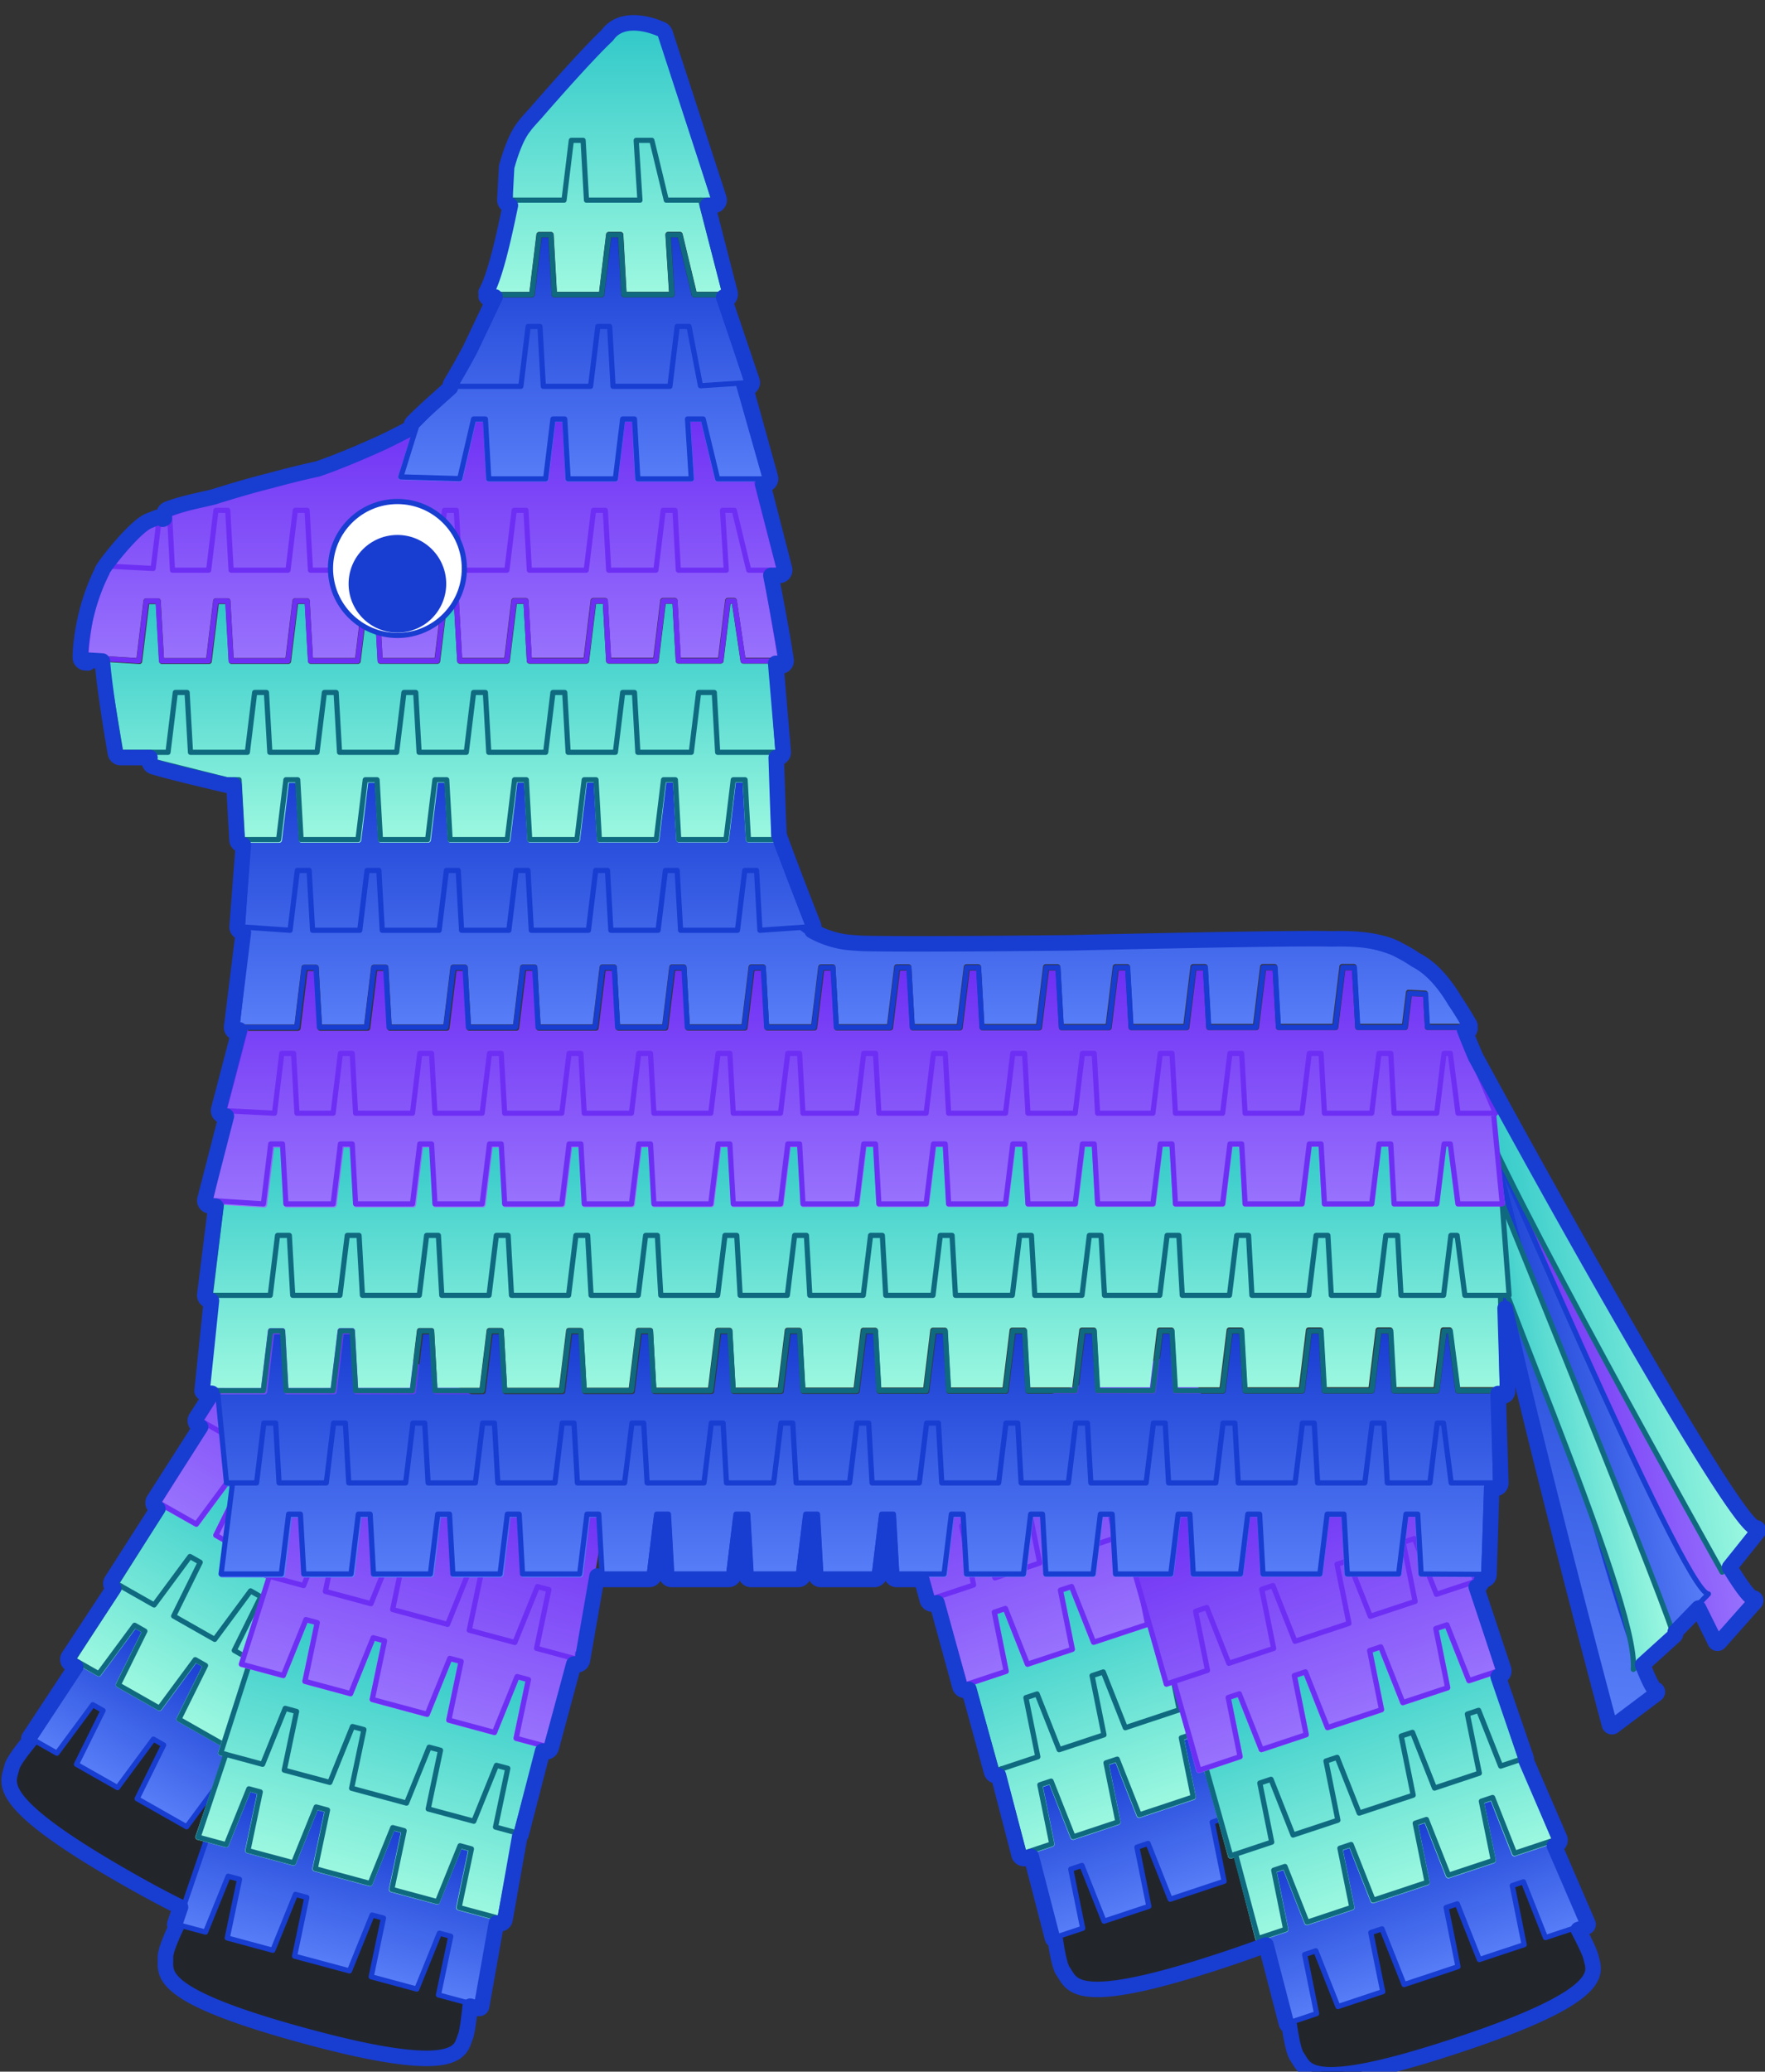 <svg id="Layer_1" data-name="Layer 1" xmlns="http://www.w3.org/2000/svg" width="341" height="400" xmlns:xlink="http://www.w3.org/1999/xlink" viewBox="0 0 341 400">
  <rect x="0" y="0" width="341" height="400" fill="#333333" stroke="none"/>
  <defs>
    <linearGradient id="linear-gradient" x1="65.11" y1="310.19" x2="65.11" y2="340.15" gradientTransform="translate(143.54 22.63) rotate(29.56)" gradientUnits="userSpaceOnUse">
      <stop offset="0" stop-color="#183dd1"/>
      <stop offset="1" stop-color="#587ef8"/>
    </linearGradient>
    <linearGradient id="linear-gradient-2" x1="64.57" y1="275.5" x2="64.57" y2="323.35" gradientTransform="translate(143.54 22.63) rotate(29.56)" gradientUnits="userSpaceOnUse">
      <stop offset="0" stop-color="#30c8c9"/>
      <stop offset="1" stop-color="#9ef9e0"/>
    </linearGradient>
    <linearGradient id="linear-gradient-3" x1="64.62" y1="240.12" x2="64.62" y2="288.93" gradientTransform="translate(143.54 22.63) rotate(29.56)" gradientUnits="userSpaceOnUse">
      <stop offset="0" stop-color="#6e2ff4"/>
      <stop offset="1" stop-color="#9973fd"/>
    </linearGradient>
    <linearGradient id="linear-gradient-4" x1="87.23" y1="312.9" x2="87.23" y2="342.86" gradientTransform="translate(68.43 25.7) rotate(15.08)" xlink:href="#linear-gradient"/>
    <linearGradient id="linear-gradient-5" x1="86.69" y1="278.21" x2="86.69" y2="326.06" gradientTransform="translate(68.43 25.7) rotate(15.08)" xlink:href="#linear-gradient-2"/>
    <linearGradient id="linear-gradient-6" x1="86.74" y1="242.82" x2="86.74" y2="291.64" gradientTransform="translate(68.43 25.7) rotate(15.08)" xlink:href="#linear-gradient-3"/>
    <linearGradient id="linear-gradient-7" x1="224.05" y1="314.19" x2="224.05" y2="344.14" gradientTransform="translate(-88.59 108.56) rotate(-18.37)" xlink:href="#linear-gradient"/>
    <linearGradient id="linear-gradient-8" x1="223.52" y1="279.5" x2="223.52" y2="327.35" gradientTransform="translate(-88.59 108.56) rotate(-18.37)" xlink:href="#linear-gradient-2"/>
    <linearGradient id="linear-gradient-9" x1="223.57" y1="244.11" x2="223.57" y2="292.93" gradientTransform="translate(-88.59 108.56) rotate(-18.37)" xlink:href="#linear-gradient-3"/>
    <linearGradient id="linear-gradient-10" x1="294.32" y1="263.58" x2="331.51" y2="261.7" gradientTransform="translate(-22.28 32.83) rotate(-5.31)" xlink:href="#linear-gradient-3"/>
    <linearGradient id="linear-gradient-11" x1="289.27" y1="262.87" x2="322.06" y2="259.73" gradientTransform="translate(-10.83 16.49) rotate(-2.73)" xlink:href="#linear-gradient"/>
    <linearGradient id="linear-gradient-12" x1="302.41" y1="228.92" x2="302.41" y2="334.18" gradientTransform="translate(33.28 -33.35) rotate(6.17)" xlink:href="#linear-gradient"/>
    <linearGradient id="linear-gradient-13" x1="292.17" y1="249.67" x2="334.26" y2="249.67" gradientTransform="translate(-33.79 50.99) rotate(-8.21)" xlink:href="#linear-gradient-2"/>
    <linearGradient id="linear-gradient-14" x1="289.26" y1="270.77" x2="315.82" y2="266.49" gradientTransform="translate(4.91 -4.69) rotate(.95)" gradientUnits="userSpaceOnUse">
      <stop offset="0" stop-color="#30c8c9"/>
      <stop offset="1" stop-color="#9ef9e0"/>
    </linearGradient>
    <linearGradient id="linear-gradient-15" x1="261.75" y1="344.07" x2="261.75" y2="374.02" gradientTransform="translate(-88.59 108.56) rotate(-18.37)" xlink:href="#linear-gradient"/>
    <linearGradient id="linear-gradient-16" x1="261.21" y1="309.38" x2="261.21" y2="357.23" gradientTransform="translate(-88.59 108.56) rotate(-18.37)" xlink:href="#linear-gradient-2"/>
    <linearGradient id="linear-gradient-17" x1="261.26" y1="273.99" x2="261.26" y2="322.81" gradientTransform="translate(-88.59 108.56) rotate(-18.37)" xlink:href="#linear-gradient-3"/>
    <linearGradient id="linear-gradient-18" x1="165.75" y1="257.5" x2="165.75" y2="304.51" gradientTransform="matrix(1, 0, 0, 1, 0, 0)" xlink:href="#linear-gradient"/>
    <linearGradient id="linear-gradient-19" x1="166" y1="219.61" x2="166" y2="269.06" gradientTransform="matrix(1, 0, 0, 1, 0, 0)" xlink:href="#linear-gradient-2"/>
    <linearGradient id="linear-gradient-20" x1="165.44" y1="187.33" x2="165.44" y2="232.97" gradientTransform="matrix(1, 0, 0, 1, 0, 0)" xlink:href="#linear-gradient-3"/>
    <linearGradient id="linear-gradient-21" x1="164.4" y1="149.13" x2="164.4" y2="198.32" gradientTransform="matrix(1, 0, 0, 1, 0, 0)" xlink:href="#linear-gradient"/>
    <linearGradient id="linear-gradient-22" x1="283.51" y1="198.6" x2="283.51" y2="198.65" gradientTransform="matrix(1, 0, 0, 1, 0, 0)" xlink:href="#linear-gradient-3"/>
    <linearGradient id="linear-gradient-23" x1="283.33" y1="198.79" x2="283.33" y2="198.82" gradientTransform="matrix(1, 0, 0, 1, 0, 0)" xlink:href="#linear-gradient-3"/>
    <linearGradient id="linear-gradient-24" x1="283.59" y1="198.35" x2="283.59" y2="198.35" gradientTransform="matrix(1, 0, 0, 1, 0, 0)" xlink:href="#linear-gradient-3"/>
    <linearGradient id="linear-gradient-25" x1="45.29" y1="198.44" x2="45.29" y2="198.53" gradientTransform="matrix(1, 0, 0, 1, 0, 0)" xlink:href="#linear-gradient-3"/>
    <linearGradient id="linear-gradient-26" x1="45.38" y1="198.65" x2="45.38" y2="198.72" gradientTransform="matrix(1, 0, 0, 1, 0, 0)" xlink:href="#linear-gradient-3"/>
    <linearGradient id="linear-gradient-27" x1="45.56" y1="198.81" x2="45.56" y2="198.84" gradientTransform="matrix(1, 0, 0, 1, 0, 0)" xlink:href="#linear-gradient-3"/>
    <linearGradient id="linear-gradient-28" x1="85.58" y1="116.57" x2="85.58" y2="162.66" gradientTransform="matrix(1, 0, 0, 1, 0, 0)" gradientUnits="userSpaceOnUse">
      <stop offset="0" stop-color="#30c8c9"/>
      <stop offset="1" stop-color="#9ef9e0"/>
    </linearGradient>
    <linearGradient id="linear-gradient-29" x1="83.72" y1="79.39" x2="83.72" y2="128.13" gradientTransform="matrix(1, 0, 0, 1, 0, 0)" xlink:href="#linear-gradient-3"/>
    <linearGradient id="linear-gradient-30" x1="140.5" y1="57.22" x2="140.5" y2="57.15" xlink:href="#linear-gradient-28"/>
    <linearGradient id="linear-gradient-31" x1="140.59" y1="57.03" x2="140.59" y2="56.94" xlink:href="#linear-gradient-28"/>
    <linearGradient id="linear-gradient-32" x1="140.32" y1="57.36" x2="140.32" y2="57.32" xlink:href="#linear-gradient-28"/>
    <linearGradient id="linear-gradient-33" x1="117.5" y1="4.93" x2="117.5" y2="56.8" xlink:href="#linear-gradient-28"/>
    <linearGradient id="linear-gradient-34" x1="94.43" y1="57.18" x2="94.43" y2="57.12" xlink:href="#linear-gradient-28"/>
    <linearGradient id="linear-gradient-35" x1="112.65" y1="45.85" x2="112.65" y2="93" gradientTransform="matrix(1, 0, 0, 1, 0, 0)" xlink:href="#linear-gradient"/>
    <linearGradient id="linear-gradient-36" x1="94.35" y1="56.91" x2="94.35" y2="56.88" xlink:href="#linear-gradient-28"/>
    <linearGradient id="linear-gradient-37" x1="94.61" y1="57.35" x2="94.61" y2="57.31" xlink:href="#linear-gradient-28"/>
    <style>
      .cls-1,.cls-14,.cls-4,.cls-6{stroke-linejoin:round}.cls-1{stroke:#0f6a80}.cls-1,.cls-14{stroke-linecap:round}.cls-1,.cls-14,.cls-4,.cls-6{fill:none}.cls-4{stroke:#6e2ff4}.cls-14,.cls-6{stroke:#183dd1}.cls-23{stroke-miterlimit:10;fill:#22262a;stroke:#22262a}.cls-14{stroke-width:3px}
    </style>
  </defs>
  <path class="cls-23" d="M16.12 325.49S3.4 338.57 2.81 341.37c-.59 2.8-4.27 5.99 22.53 21.2s27.44 9.52 28.84 7.75c1.4-1.78 6.81-18.42 6.81-18.42l-44.87-26.41Z"/>
  <path style="fill:url(#linear-gradient);stroke:#183dd1;stroke-linejoin:round" d="m71.11 338.17-48.49-27.51-16.51 25.07 4.89 2.78 6.93-9.36 1.98 1.12-5.14 10.38 7.94 4.5 6.93-9.36 1.98 1.13-5.13 10.37 9.56 5.42 6.92-9.35 1.99 1.12-5.14 10.38 7.94 4.5 6.93-9.36 1.98 1.12-5.14 10.38 7.09 4.02 12.49-27.35z"/>
  <path d="M74.03 335.43h.02c.14-.04.25-.13.32-.26l14.51-26.21c.14-.26.05-.58-.2-.72l-49.76-28.22a.529.529 0 0 0-.71.18l-16.16 25.27c-.08.12-.1.27-.07.42.04.14.13.26.26.34l.48.27-8.96 13.6c-.08.12-.11.27-.07.42.04.14.13.27.26.34l4.89 2.77c.24.13.53.07.69-.15l6.65-8.98 1.13.64-4.91 9.92c-.13.25-.03.56.22.7l7.94 4.5c.24.13.53.07.69-.15l6.65-8.98 1.13.64-4.91 9.92c-.13.25-.03.56.22.7l9.56 5.42c.24.13.53.07.69-.15l6.65-8.98 1.13.64-4.91 9.92c-.13.25-.03.56.22.7l7.94 4.5c.24.13.53.07.69-.15l6.65-8.98 1.13.64-4.91 9.92c-.13.25-.03.56.22.7l7.09 4.02a.539.539 0 0 0 .75-.25l6.84-14.97Z" style="fill:url(#linear-gradient-2)"/>
  <path class="cls-1" d="m73.9 334.92-7.19 15.26-7.09-4.02 5.13-10.37-1.98-1.13-6.93 9.36-7.93-4.5 5.13-10.38-1.98-1.12-6.93 9.36-9.56-5.43 5.14-10.37-1.99-1.13-6.93 9.36-7.93-4.5 5.13-10.37-1.98-1.13-6.93 9.36-4.89-2.78 9.17-14.14"/>
  <path class="cls-1" d="m82.56 319.6-8.66 15.32-3.59-2.04 5.13-10.38-1.98-1.12-6.93 9.36-7.94-4.5 5.14-10.38-1.98-1.12-6.93 9.35-9.56-5.42 5.13-10.37-1.98-1.13-6.93 9.36-7.93-4.5 5.13-10.38-1.98-1.12-6.93 9.36-7.28-4.13 9.4-14.9"/>
  <path d="M106.42 278.67a.53.53 0 0 0-.22-.68L55.23 248.6a.529.529 0 0 0-.71.18l-16.16 25.27c-.08.12-.1.27-.07.42.04.14.13.26.26.34l.96.54-9.3 14.53c-.08.12-.1.27-.07.42.04.14.13.26.26.34l7.28 4.13c.24.13.53.07.69-.15l6.65-8.98 1.13.64-4.91 9.92c-.13.25-.03.56.22.7l7.94 4.5c.24.13.53.07.69-.15l6.65-8.98 1.13.64-4.91 9.92c-.13.25-.03.56.22.7l9.56 5.42c.24.13.53.07.69-.15l6.65-8.98 1.13.64-4.91 9.92c-.13.25-.03.56.22.7l7.94 4.5c.24.13.53.07.69-.15l6.65-8.98 1.13.64-4.91 9.92c-.13.25-.03.56.22.7l5.23 2.96c.26.15.58.06.73-.2l8.51-15.01.77.44a.539.539 0 0 0 .75-.25l12.23-27.02Z" style="fill:url(#linear-gradient-3)"/>
  <path class="cls-4" d="m92.65 304.87-8.96 15.37-5.23-2.96 5.13-10.38-1.98-1.12-6.93 9.35-7.93-4.5 5.13-10.37-1.98-1.13-6.93 9.36-9.56-5.42 5.14-10.38-1.99-1.12-6.93 9.36-7.93-4.5 5.13-10.38-1.98-1.12-6.93 9.35-7.28-4.12 9.47-15.09"/>
  <path class="cls-4" d="m94.16 304.04-.46 1.43-7.09-4.02 5.14-10.38-1.98-1.12-6.93 9.35-7.94-4.5 5.14-10.37-1.99-1.13-6.93 9.36-9.55-5.42 5.13-10.38-1.98-1.12-6.93 9.36-7.94-4.5 5.14-10.38-1.98-1.12-6.93 9.36-7.28-4.13 11.58-18.52"/>
  <path class="cls-23" d="M41.42 359.16s-9.05 15.85-8.92 18.71c.13 2.86-2.64 6.87 27.12 14.89s28.95 2.36 29.86.29c.91-2.07 1.99-19.53 1.99-19.53l-50.05-14.36Z"/>
  <path style="fill:url(#linear-gradient-4);stroke:#183dd1;stroke-linejoin:round" d="m97.83 357.69-53.82-14.51-9.73 28.41 5.43 1.46 4.37-10.79 2.2.59-2.38 11.33 8.81 2.38 4.37-10.8 2.2.6-2.37 11.33 10.61 2.85 4.37-10.79 2.2.59-2.38 11.33 8.81 2.38 4.37-10.79 2.2.59-2.38 11.33 7.87 2.12 5.25-29.61z"/>
  <path d="M99.97 354.32h.02c.12-.08.21-.2.25-.33l7.5-29c.07-.28-.1-.57-.38-.65l-55.23-14.89a.544.544 0 0 0-.65.35l-9.33 28.51a.537.537 0 0 0 .37.68l.53.14-5.28 15.41c-.05.14-.04.29.03.42s.19.23.33.26l5.43 1.46c.26.07.53-.06.63-.32l4.19-10.35 1.26.34-2.28 10.84c-.06.28.11.55.38.63l8.81 2.37c.26.07.53-.06.63-.32l4.19-10.35 1.26.34-2.28 10.84c-.06.28.11.55.38.63l10.61 2.86c.26.07.53-.06.63-.32l4.19-10.35 1.26.34-2.28 10.84c-.06.28.11.55.38.63l8.81 2.37c.26.07.53-.06.63-.32l4.19-10.35 1.26.34-2.28 10.84c-.06.28.11.55.38.63l7.87 2.12c.15.04.3.02.43-.06s.21-.21.24-.36l2.88-16.2Z" style="fill:url(#linear-gradient-5)"/>
  <path class="cls-1" d="m99.72 353.85-3.15 16.58-7.87-2.12 2.38-11.33-2.2-.6-4.37 10.8-8.81-2.38 2.38-11.33-2.2-.59-4.37 10.79-10.61-2.86 2.38-11.33-2.2-.59-4.37 10.79-8.81-2.37 2.38-11.33-2.2-.59-4.37 10.79-5.43-1.46 5.34-15.99"/>
  <path class="cls-1" d="m104.28 336.86-4.56 16.99-3.99-1.08 2.38-11.33-2.2-.59-4.37 10.79-8.81-2.37 2.38-11.33-2.2-.59-4.37 10.79-10.61-2.86 2.38-11.33-2.21-.59-4.37 10.79-8.81-2.37 2.38-11.33-2.2-.6-4.37 10.8-8.08-2.18 5.38-16.77"/>
  <path d="M117.14 291.26a.542.542 0 0 0-.38-.61l-56.7-15.71a.544.544 0 0 0-.65.35l-9.33 28.51a.537.537 0 0 0 .37.68l1.06.29-5.37 16.4a.537.537 0 0 0 .37.68l8.08 2.18c.26.07.53-.06.63-.32l4.19-10.36 1.26.34-2.27 10.84c-.06.28.11.55.38.63l8.81 2.37c.26.07.53-.06.63-.32l4.19-10.36 1.26.34-2.27 10.84c-.06.28.11.55.38.63l10.61 2.86c.26.07.53-.06.63-.32l4.19-10.36 1.26.34-2.27 10.84c-.06.28.11.55.38.63l8.81 2.37c.26.07.53-.06.63-.32l4.19-10.36 1.26.34-2.27 10.84c-.06.28.11.55.38.63l5.8 1.56c.29.08.58-.09.65-.38l4.49-16.66.86.23a.543.543 0 0 0 .67-.43l5.09-29.22Z" style="fill:url(#linear-gradient-6)"/>
  <path class="cls-4" d="m110.36 320.07-4.83 17.12-5.81-1.56 2.38-11.33-2.2-.59-4.37 10.79-8.81-2.38 2.38-11.33-2.2-.59-4.37 10.79-10.61-2.86 2.38-11.32-2.2-.6-4.37 10.8-8.81-2.38 2.38-11.33-2.2-.59-4.37 10.79-8.08-2.18 5.39-16.97"/>
  <path class="cls-4" d="m111.62 318.89-.09 1.49-7.87-2.12 2.38-11.33-2.2-.59-4.37 10.79-8.81-2.37 2.38-11.33-2.2-.59-4.37 10.79-10.61-2.86 2.38-11.33-2.2-.59-4.37 10.79-8.81-2.37 2.38-11.33-2.21-.6-4.37 10.8-8.07-2.18 6.58-20.82"/>
  <path class="cls-23" d="M202.94 359.78s1.19 18.21 2.87 20.53c1.68 2.31 1.59 7.19 30.83-2.52s25.46-13.99 25.08-16.22-9.11-17.4-9.11-17.4l-49.67 15.61Z"/>
  <path style="fill:url(#linear-gradient-7);stroke:#183dd1;stroke-linejoin:round" d="m249.2 327.46-52.9 17.56 7.54 29.06 5.34-1.77-2.31-11.41 2.16-.72 4.27 10.76 8.66-2.87-2.31-11.42 2.16-.72 4.27 10.77 10.42-3.46-2.3-11.42 2.16-.72 4.26 10.77 8.66-2.88-2.3-11.41 2.16-.72 4.26 10.76 7.74-2.56-11.94-27.6z"/>
  <path d="M249.13 323.46h.01c.06-.14.07-.29.03-.42l-9.73-28.33c-.1-.28-.4-.43-.67-.33l-54.29 18.03a.54.54 0 0 0-.35.65l7.93 28.93c.04.14.13.26.26.33s.28.08.42.04l.52-.17 4.09 15.77c.04.14.13.26.26.34.13.07.28.08.42.04l5.34-1.77a.54.54 0 0 0 .36-.61l-2.21-10.95 1.23-.41 4.07 10.3c.1.26.4.4.66.31l8.66-2.88a.54.54 0 0 0 .36-.61l-2.21-10.95 1.23-.41 4.07 10.3c.1.26.4.4.66.31l10.43-3.46a.54.54 0 0 0 .36-.61l-2.21-10.95 1.23-.41 4.07 10.3c.1.26.4.4.66.31l8.66-2.88a.54.54 0 0 0 .36-.61l-2.21-10.95 1.23-.41 4.07 10.3c.1.26.4.4.66.31l7.73-2.57c.14-.05.26-.15.32-.29s.06-.29 0-.43l-6.53-15.11Z" style="fill:url(#linear-gradient-8)"/>
  <path class="cls-1" d="m248.66 323.21 6.51 15.57-7.73 2.57-4.26-10.77-2.17.72 2.31 11.41-8.66 2.88-4.26-10.76-2.17.71 2.31 11.42-10.43 3.46-4.26-10.76-2.17.71 2.31 11.42-8.66 2.87-4.26-10.76-2.17.72 2.31 11.41-5.34 1.77-4.35-16.28"/>
  <path class="cls-1" d="m243.09 306.52 5.57 16.69-3.92 1.3-4.26-10.76-2.17.72 2.31 11.41-8.66 2.88-4.26-10.77-2.17.72 2.31 11.41-10.43 3.47-4.26-10.77-2.16.72 2.3 11.42-8.66 2.87-4.26-10.76-2.16.71 2.3 11.42-7.94 2.64-4.76-16.96"/>
  <path d="M228.69 261.38a.54.54 0 0 0-.65-.3l-55.97 18.14c-.27.09-.42.38-.35.65l7.93 28.93c.04.14.13.26.26.33s.28.08.42.04l1.04-.35 4.56 16.64c.04.14.13.26.26.33s.28.08.42.04l7.94-2.64a.54.54 0 0 0 .36-.61l-2.21-10.95 1.23-.41 4.08 10.3c.1.26.4.4.66.31l8.66-2.88a.54.54 0 0 0 .36-.61l-2.21-10.95 1.23-.41 4.08 10.3c.1.26.4.4.66.31l10.43-3.46a.54.54 0 0 0 .36-.61l-2.21-10.95 1.23-.41 4.08 10.3c.1.26.4.4.66.31l8.66-2.88a.54.54 0 0 0 .36-.61l-2.21-10.95 1.23-.41 4.08 10.3c.1.26.4.4.66.31l5.7-1.89c.28-.09.43-.4.34-.68l-5.44-16.38.84-.28c.14-.05.26-.15.32-.29s.06-.29 0-.43l-11.86-27.18Z" style="fill:url(#linear-gradient-9)"/>
  <path class="cls-4" d="m238.92 289.16 5.4 16.95-5.7 1.9-4.26-10.77-2.16.72 2.3 11.41-8.66 2.88-4.26-10.76-2.16.71 2.3 11.42-10.43 3.46-4.26-10.76-2.16.71 2.3 11.42-8.66 2.87-4.26-10.76-2.16.72 2.3 11.41-7.94 2.64-4.85-17.14"/>
  <path class="cls-4" d="m239.31 287.48.76 1.3-7.74 2.57-4.26-10.77-2.16.72 2.3 11.41-8.66 2.88-4.26-10.76-2.16.71 2.3 11.42-10.43 3.46-4.26-10.76-2.16.71 2.3 11.42-8.66 2.87-4.26-10.76-2.16.72 2.3 11.41-7.94 2.64-5.98-21"/>
  <path d="M288.85 215.23s45.13 94.01 49.85 93.76l-6.87 7.74s-40.13-80.74-42.71-92.26c-2.58-11.52-.27-9.24-.27-9.24Z" style="fill:url(#linear-gradient-10);stroke:#6e2ff4;stroke-linejoin:round"/>
  <path d="M284.49 211.85s40.86 95.95 45.58 95.91l-7.21 7.42s-36.46-82.46-38.53-94.09c-2.06-11.62.15-9.24.15-9.24Z" style="fill:url(#linear-gradient-11);stroke:#183dd1;stroke-linejoin:round"/>
  <path d="M289.51 224.83s25.51 101.11 30.19 101.81l-8.27 6.21s-23.26-87.11-23.49-98.92c-.24-11.8 1.58-9.11 1.58-9.11Z" style="fill:url(#linear-gradient-12);stroke:#183dd1;stroke-linejoin:round"/>
  <path d="M284.67 204.36s49.82 91.61 54.52 91.12l-6.47 8.07s-44.16-78.61-47.32-89.98-.73-9.22-.73-9.22Z" style="fill:url(#linear-gradient-13);stroke-linecap:round;stroke:#0f6a80;stroke-linejoin:round"/>
  <path d="M283.91 216.75s36.22 88.63 39.32 98.64l-7.67 6.94c1.16-13.66-31.08-84.64-32.4-96.37-1.31-11.73.74-9.21.74-9.21Z" style="fill:url(#linear-gradient-14);stroke-linecap:round;stroke:#0f6a80;stroke-linejoin:round"/>
  <path class="cls-23" d="M248.13 376.27s1.19 18.21 2.87 20.53c1.68 2.31 1.59 7.19 30.83-2.52 29.25-9.71 25.46-13.99 25.08-16.22s-9.11-17.4-9.11-17.4l-49.67 15.61Z"/>
  <path style="fill:url(#linear-gradient-15);stroke:#183dd1;stroke-linejoin:round" d="m294.39 343.94-52.9 17.57 7.54 29.06 5.34-1.78-2.31-11.41 2.16-.72 4.27 10.77 8.66-2.88-2.31-11.41 2.16-.72 4.27 10.76 10.42-3.46-2.3-11.42 2.16-.71 4.26 10.76 8.66-2.87-2.3-11.42 2.16-.72 4.26 10.77 7.74-2.57-11.94-27.6z"/>
  <path d="M294.32 339.94h.01c.06-.14.07-.29.03-.42l-9.73-28.33c-.1-.28-.4-.43-.67-.33l-54.29 18.03a.54.54 0 0 0-.35.65l7.93 28.93c.04.14.13.26.26.33s.28.08.42.04l.52-.17 4.09 15.77c.04.14.13.26.26.34.13.07.28.08.42.04l5.34-1.77a.54.54 0 0 0 .36-.61l-2.21-10.95 1.23-.41 4.07 10.3c.1.26.4.4.66.31l8.66-2.88a.54.54 0 0 0 .36-.61l-2.21-10.95 1.23-.41 4.07 10.3c.1.26.4.4.66.31l10.43-3.46a.54.54 0 0 0 .36-.61l-2.21-10.95 1.23-.41 4.07 10.3c.1.26.4.4.66.31l8.66-2.88a.54.54 0 0 0 .36-.61l-2.21-10.95 1.23-.41 4.07 10.3c.1.26.4.4.66.31l7.73-2.57c.14-.05.26-.15.32-.29s.06-.29 0-.43l-6.53-15.11Z" style="fill:url(#linear-gradient-16)"/>
  <path class="cls-1" d="m293.85 339.69 6.51 15.57-7.73 2.57-4.26-10.77-2.17.72 2.31 11.42-8.66 2.87-4.26-10.76-2.17.72 2.31 11.41-10.43 3.46-4.26-10.76-2.17.72 2.31 11.41-8.66 2.88-4.26-10.77-2.17.72 2.31 11.41-5.34 1.78-4.35-16.29"/>
  <path class="cls-1" d="m288.28 323 5.57 16.69-3.92 1.31-4.26-10.77-2.17.72 2.31 11.41-8.66 2.88-4.26-10.76-2.17.71 2.31 11.42-10.43 3.46-4.26-10.76-2.16.71 2.3 11.42-8.66 2.87-4.26-10.76-2.16.72 2.3 11.41-7.94 2.64-4.76-16.96"/>
  <path d="M273.88 277.87a.54.54 0 0 0-.65-.3l-55.97 18.14c-.27.09-.42.38-.35.65l7.93 28.93c.04.14.13.26.26.33s.28.08.42.04l1.04-.35 4.56 16.64c.04.14.13.26.26.33s.28.08.42.04l7.94-2.64a.54.54 0 0 0 .36-.61l-2.21-10.95 1.23-.41 4.08 10.3c.1.26.4.4.66.31l8.66-2.88a.54.54 0 0 0 .36-.61l-2.21-10.95 1.23-.41 4.08 10.3c.1.26.4.4.66.31l10.43-3.46a.54.54 0 0 0 .36-.61l-2.21-10.95 1.23-.41 4.08 10.3c.1.26.4.4.66.31l8.66-2.88a.54.54 0 0 0 .36-.61L278 314.82l1.23-.41 4.08 10.3c.1.26.4.4.66.31l5.7-1.89c.28-.09.43-.4.34-.68l-5.44-16.38.84-.28c.14-.05.26-.15.32-.29s.06-.29 0-.43l-11.86-27.18Z" style="fill:url(#linear-gradient-17)"/>
  <path class="cls-4" d="m284.11 305.64 5.4 16.96-5.7 1.89-4.26-10.77-2.16.72 2.3 11.42-8.66 2.87-4.26-10.76-2.16.72 2.3 11.41-10.43 3.46-4.26-10.76-2.16.72 2.3 11.41-8.66 2.88-4.26-10.77-2.16.72 2.3 11.41-7.94 2.64-4.85-17.13"/>
  <path class="cls-4" d="m284.5 303.97.76 1.29-7.74 2.57-4.26-10.77-2.16.72 2.3 11.42-8.66 2.87-4.26-10.76-2.16.72 2.3 11.41-10.43 3.46-4.26-10.76-2.16.72 2.3 11.41-8.66 2.88-4.26-10.77-2.16.72 2.3 11.41-7.94 2.64-5.98-21"/>
  <path d="M281.69 269.06c-.27 0-.5-.2-.53-.47l-1.43-11.09h-.27l-1.35 11.09a.53.53 0 0 1-.53.47h-8.23c-.28 0-.52-.22-.53-.5l-.62-11.05h-1.3l-1.35 11.09a.53.53 0 0 1-.53.47h-9.12c-.28 0-.52-.22-.53-.5l-.62-11.05h-1.3l-1.35 11.09a.53.53 0 0 1-.53.47h-10.99c-.28 0-.52-.22-.53-.5l-.62-11.05h-1.3l-1.35 11.09a.53.53 0 0 1-.53.47h-9.12c-.28 0-.52-.22-.53-.5l-.62-11.05h-1.3l-1.35 11.09a.53.53 0 0 1-.53.47h-10.68c-.28 0-.52-.22-.53-.5l-.62-11.05h-1.3l-1.35 11.09a.53.53 0 0 1-.53.47h-9.13c-.28 0-.52-.22-.53-.5l-.62-11.05h-1.3l-1.35 11.09a.53.53 0 0 1-.53.47h-10.99c-.28 0-.52-.22-.53-.5l-.62-11.05h-1.3l-1.35 11.09a.53.53 0 0 1-.53.47h-9.13c-.28 0-.52-.22-.53-.5l-.62-11.05h-1.3l-1.35 11.09a.53.53 0 0 1-.53.47h-10.33c-.28 0-.52-.22-.53-.5l-.62-11.05h-1.3l-1.35 11.09a.53.53 0 0 1-.53.47h-9.12c-.28 0-.52-.22-.53-.5l-.62-11.05h-1.3l-1.35 11.09a.53.53 0 0 1-.53.47h-10.99c-.28 0-.52-.22-.53-.5l-.62-11.05H124l-1.35 11.09a.53.53 0 0 1-.53.47H113c-.28 0-.52-.22-.53-.5l-.62-11.05h-1.3l-1.35 11.09a.53.53 0 0 1-.53.47H97.64c-.28 0-.52-.22-.53-.5l-.62-11.05h-1.3l-1.35 11.09a.53.53 0 0 1-.53.47h-9.12c-.28 0-.52-.22-.53-.5l-.62-11.05h-1.3l-1.35 11.09a.53.53 0 0 1-.53.47H68.87c-.28 0-.52-.22-.53-.5l-.62-11.05h-1.3l-1.35 11.09a.53.53 0 0 1-.53.47h-9.12c-.28 0-.52-.22-.53-.5l-.62-11.05h-1.3l-1.35 11.09a.53.53 0 0 1-.53.47h-8.84l1.17 17.29c.02.28.25.5.53.5h.58L42.38 304c-.02.15.03.3.13.42.1.11.25.18.4.18h11.63c.27 0 .5-.2.53-.47l1.35-11.09h1.3l.62 11.05c.02.28.25.5.53.5h9.12c.27 0 .5-.2.53-.47l1.35-11.09h1.3l.62 11.05c.02.28.25.5.53.5h10.99c.27 0 .5-.2.53-.47l1.35-11.09h1.3l.62 11.05c.02.28.25.5.53.5h9.12c.27 0 .5-.2.53-.47l1.35-11.09h1.3l.62 11.05c.02.28.25.5.53.5h11.03c.27 0 .5-.2.53-.47L114 293h1.3l.62 11.05c.02.28.25.5.53.5h9.12c.27 0 .5-.2.53-.47l1.35-11.09h1.3l.62 11.05c.02.28.25.5.53.5h10.99c.27 0 .5-.2.53-.47l1.35-11.09h1.3l.62 11.05c.02.28.25.5.53.5h9.12c.27 0 .5-.2.53-.47l1.35-11.09h1.3l.62 11.05c.02.28.25.5.53.5H169c.27 0 .5-.2.53-.47l1.35-11.09h1.3l.62 11.05c.02.28.25.5.53.5h9.12c.27 0 .5-.2.53-.47l1.35-11.09h1.3l.62 11.05c.02.28.25.5.53.5h10.99c.27 0 .5-.2.53-.47l1.35-11.09h1.3l.62 11.05c.02.28.25.5.53.5h9.12c.27 0 .5-.2.53-.47l1.35-11.09h1.3l.62 11.05c.02.28.25.5.53.5h10.68c.27 0 .5-.2.53-.47l1.35-11.09h1.3l.62 11.05c.02.28.25.5.53.5h9.12c.27 0 .5-.2.53-.47l1.35-11.09h1.3l.62 11.05c.02.28.25.5.53.5H255c.27 0 .5-.2.53-.47l1.35-11.09h2.26l.62 11.05c.02.28.25.5.53.5h9.92c.27 0 .5-.2.53-.47l1.35-11.09h1.3l.62 11.05c.02.28.25.5.53.5l12.07.07c.29 0 .52-.23.53-.52l.52-17.15h1.23c.14 0 .28-.06.38-.16.1-.1.15-.24.15-.39l-.52-17.24h-7.24Z" style="fill:url(#linear-gradient-18)"/>
  <path class="cls-6" d="m287.28 286.32-.64 17.66-12.08-.07-.65-11.56h-2.28l-1.41 11.56h-9.92l-.65-11.56h-3.24L255 303.91h-10.99l-.65-11.56h-2.28l-1.41 11.56h-9.13l-.65-11.56h-2.28l-1.41 11.56h-10.68l-.65-11.56h-2.28l-1.41 11.56h-9.12l-.65-11.56h-2.28l-1.41 11.56h-10.99l-.66-11.56h-2.27l-1.41 11.56h-9.13l-.65-11.56h-2.28l-1.41 11.56h-10.33l-.65-11.56h-2.28l-1.41 11.56h-9.13l-.65-11.56h-2.28l-1.41 11.56h-10.99l-.65-11.56h-2.28l-1.41 11.56h-9.12l-.65-11.56h-2.28l-1.41 11.56h-11.04l-.65-11.56h-2.28l-1.41 11.56h-9.12l-.65-11.56h-2.28l-1.41 11.56H72.16l-.65-11.56h-2.28l-1.41 11.56h-9.13l-.65-11.56h-2.28l-1.41 11.56H42.72l2.21-17.59M288.59 268.89l.33 17.43h-8.55l-1.49-11.56h-1.21l-1.41 11.56h-8.23l-.65-11.56h-2.28l-1.41 11.56h-9.13l-.65-11.56h-2.28l-1.41 11.56h-10.99l-.65-11.56h-2.28l-1.41 11.56h-9.12l-.65-11.56h-2.28l-1.41 11.56h-10.68l-.66-11.56h-2.27l-1.41 11.56h-9.13l-.65-11.56h-2.28l-1.41 11.56h-10.99l-.65-11.56h-2.28l-1.41 11.56h-9.13l-.65-11.56h-2.28l-1.41 11.56h-10.33l-.65-11.56h-2.28l-1.41 11.56h-9.12l-.65-11.56h-2.28l-1.41 11.56h-10.99l-.66-11.56h-2.27l-1.42 11.56h-9.12l-.65-11.56h-2.28l-1.41 11.56H96.18l-.65-11.56h-2.28l-1.41 11.56h-9.13l-.65-11.56h-2.28l-1.41 11.56H67.38l-.65-11.56h-2.28l-1.41 11.56h-9.13l-.65-11.56h-2.28l-1.41 11.56h-5.81l-1.7-17.26"/>
  <path d="M289.45 220.1a.533.533 0 0 0-.53-.49H44.37c-.27 0-.5.2-.53.47l-3.73 29.96c-.02.15.03.3.13.42s.25.18.4.18h.8l-1.54 17.35h10.52l1.35-11.09a.53.53 0 0 1 .53-.47h2.28c.28 0 .52.22.53.5l.62 11.05h8.15l1.35-11.09a.53.53 0 0 1 .53-.47h2.28c.28 0 .52.22.53.5l.62 11.05H79.2l1.35-11.09a.53.53 0 0 1 .53-.47h2.28c.28 0 .52.22.53.5l.62 11.05h8.15l1.35-11.09a.53.53 0 0 1 .53-.47h2.28c.28 0 .52.22.53.5l.62 11.05h10.05l1.35-11.09a.53.53 0 0 1 .53-.47h2.28c.28 0 .52.22.53.5l.62 11.05h8.15l1.35-11.09a.53.53 0 0 1 .53-.47h2.28c.28 0 .52.22.53.5l.62 11.05h10.01l1.35-11.09a.53.53 0 0 1 .53-.47h2.28c.28 0 .52.22.53.5l.62 11.05h8.15l1.35-11.09a.53.53 0 0 1 .53-.47h2.28c.28 0 .52.22.53.5l.62 11.05h9.35l1.35-11.09a.53.53 0 0 1 .53-.47h2.28c.28 0 .52.22.53.5l.62 11.05h8.15l1.35-11.09a.53.53 0 0 1 .53-.47h2.28c.28 0 .52.22.53.5l.62 11.05h10.01l1.35-11.09a.53.53 0 0 1 .53-.47h2.28c.28 0 .52.22.53.5l.62 11.05h8.15l1.35-11.09a.53.53 0 0 1 .53-.47h2.28c.28 0 .52.22.53.5l.62 11.05h9.7l1.35-11.09a.53.53 0 0 1 .53-.47h2.28c.28 0 .52.22.53.5l.62 11.05h8.15l1.35-11.09a.53.53 0 0 1 .53-.47h2.28c.28 0 .52.22.53.5l.62 11.05h10.01l1.35-11.09a.53.53 0 0 1 .53-.47h2.28c.28 0 .52.22.53.5l.62 11.05h8.15l1.35-11.09a.53.53 0 0 1 .53-.47h2.28c.28 0 .52.22.53.5l.62 11.05h7.25l1.35-11.09a.53.53 0 0 1 .53-.47h1.21c.27 0 .5.2.53.47l1.43 11.09h8.08v1.07c.15 0 .28-.06.38-.16.1-.1.16-.24.15-.39l-.54-17.87h1.33c.15 0 .29-.06.39-.17s.15-.26.14-.41l-2.64-29.96Z" style="fill:url(#linear-gradient-19)"/>
  <path style="fill:none;stroke:#0f6a80;stroke-linejoin:round" d="m289.9 250.1.34 18.42h-8.55l-1.49-11.55h-1.21l-1.41 11.55h-8.23l-.65-11.55h-2.28l-1.41 11.55h-9.13l-.65-11.55h-2.28l-1.41 11.55h-10.99l-.65-11.55h-2.28l-1.41 11.55h-9.12l-.66-11.55h-2.27l-1.42 11.55h-10.68l-.65-11.55h-2.28l-1.41 11.55h-9.12l-.65-11.55h-2.28l-1.41 11.55h-10.99l-.65-11.55h-2.28l-1.41 11.55h-9.13l-.65-11.55h-2.28l-1.41 11.55h-10.33l-.65-11.55h-2.28l-1.41 11.55h-9.13l-.65-11.55h-2.28l-1.41 11.55h-10.99l-.65-11.55h-2.28l-1.41 11.55h-9.12l-.65-11.55h-2.28l-1.41 11.55H97.5l-.66-11.55h-2.27l-1.42 11.55h-9.12l-.65-11.55H81.1l-1.41 11.55H68.7l-.65-11.55h-2.28l-1.41 11.55h-9.13l-.65-11.55H52.3l-1.41 11.55H39.58l1.86-17.88"/>
  <path d="M288.83 215.98c0-.07-.03-.13-.06-.19l-.17-.31h.32a.534.534 0 0 0 .5-.72s-4.38-8.98-6.99-15.87h-6.61c-.28 0-.52-.22-.53-.5l-.33-5.93-2.2-.12-.75 6.08a.53.53 0 0 1-.53.47h-9.12c-.28 0-.52-.22-.53-.5l-.62-11.05h-1.3l-1.35 11.09a.53.53 0 0 1-.53.47h-10.99c-.28 0-.52-.22-.53-.5l-.62-11.05h-1.3l-1.35 11.09a.53.53 0 0 1-.53.47h-9.12c-.28 0-.52-.22-.53-.5l-.62-11.05h-1.3l-1.35 11.09a.53.53 0 0 1-.53.47h-10.68c-.28 0-.52-.22-.53-.5l-.62-11.05h-1.3l-1.35 11.09a.53.53 0 0 1-.53.47h-9.13c-.28 0-.52-.22-.53-.5l-.62-11.05h-1.3l-1.35 11.09a.53.53 0 0 1-.53.47H189.8c-.28 0-.52-.22-.53-.5l-.62-11.05h-1.3L186 198.48a.53.53 0 0 1-.53.47h-9.13c-.28 0-.52-.22-.53-.5l-.62-11.05h-1.3l-1.35 11.09a.53.53 0 0 1-.53.47h-10.33c-.28 0-.52-.22-.53-.5l-.62-11.05h-1.3l-1.35 11.09a.53.53 0 0 1-.53.47h-9.12c-.28 0-.52-.22-.53-.5l-.62-11.05h-1.3l-1.35 11.09a.53.53 0 0 1-.53.47h-10.99c-.28 0-.52-.22-.53-.5l-.62-11.05h-1.3l-1.35 11.09a.53.53 0 0 1-.53.47h-9.12c-.28 0-.52-.22-.53-.5l-.62-11.05h-1.3l-1.35 11.09a.53.53 0 0 1-.53.47H104.1c-.28 0-.52-.22-.53-.5l-.62-11.05h-1.3l-1.35 11.09a.53.53 0 0 1-.53.47h-9.12c-.28 0-.52-.22-.53-.5l-.62-11.05h-1.3l-1.35 11.09a.53.53 0 0 1-.53.47H75.33c-.28 0-.52-.22-.53-.5l-.62-11.05h-1.3l-1.35 11.09a.53.53 0 0 1-.53.47h-9.12c-.28 0-.52-.22-.53-.5l-.62-11.05h-1.3l-1.35 11.09a.53.53 0 0 1-.53.47H47l-4.03 15.42c-.04.16 0 .32.09.45s.24.21.4.22l1.13.06-4.28 16.64c-.04.15 0 .32.09.45s.24.21.4.22l10.25.64h.03c.27 0 .5-.2.53-.47l1.35-11.09h1.3l.62 11.05c.02.28.25.5.53.5h9.12c.27 0 .5-.2.53-.47l1.35-11.09h1.3l.62 11.05c.02.28.25.5.53.5h10.99c.27 0 .5-.2.53-.47l1.35-11.09h1.3l.62 11.05c.02.28.25.5.53.5h9.12c.27 0 .5-.2.53-.47l1.35-11.09h1.3l.62 11.05c.02.28.25.5.53.5h11.03c.27 0 .5-.2.53-.47l1.35-11.09h1.3l.62 11.05c.02.28.25.5.53.5h9.12c.27 0 .5-.2.53-.47l1.35-11.09h1.3l.62 11.05c.02.28.25.5.53.5h10.99c.27 0 .5-.2.53-.47l1.35-11.09h1.3l.62 11.05c.02.28.25.5.53.5h9.12c.27 0 .5-.2.53-.47l1.35-11.09h1.3l.62 11.05c.02.28.25.5.53.5h10.33c.27 0 .5-.2.53-.47l1.35-11.09h1.3l.62 11.05c.02.28.25.5.53.5H179c.27 0 .5-.2.53-.47l1.35-11.09h1.3l.62 11.05c.02.28.25.5.53.5h10.99c.27 0 .5-.2.53-.47l1.35-11.09h1.3l.62 11.05c.02.28.25.5.53.5h9.13c.27 0 .5-.2.53-.47l1.35-11.09h1.3l.62 11.05c.02.28.25.5.53.5h10.68c.27 0 .5-.2.53-.47l1.35-11.09h1.3l.62 11.05c.02.28.25.5.53.5h9.12c.27 0 .5-.2.53-.47l1.35-11.09h1.3l.62 11.05c.02.28.25.5.53.5h10.99c.27 0 .5-.2.53-.47l1.35-11.09h1.3l.62 11.05c.02.28.25.5.53.5h9.12c.27 0 .5-.2.53-.47l1.35-11.09h1.3l.62 11.05c.02.28.25.5.53.5h8.23c.27 0 .5-.2.53-.47l1.35-11.09h.27l1.43 11.09c.03.27.26.47.53.47h8.55a.533.533 0 0 0 .53-.6l-1.94-16.4Z" style="fill:url(#linear-gradient-20)"/>
  <path class="cls-1" d="m290.24 232.44 1.32 17.66h-8.55l-1.49-11.56h-1.21l-1.41 11.56h-8.23l-.65-11.56h-2.28l-1.41 11.56h-9.13l-.65-11.56h-2.28l-1.41 11.56h-10.99l-.65-11.56h-2.28l-1.41 11.56h-9.12l-.65-11.56h-2.28l-1.41 11.56h-10.68l-.66-11.56h-2.27l-1.42 11.56h-9.12l-.65-11.56h-2.28l-1.41 11.56h-10.99l-.65-11.56h-2.28l-1.41 11.56h-9.13l-.65-11.56h-2.28l-1.41 11.56h-10.33l-.65-11.56h-2.28l-1.41 11.56h-9.12l-.65-11.56h-2.28l-1.41 11.56h-10.99l-.66-11.56h-2.27l-1.42 11.56h-9.12l-.65-11.56h-2.28l-1.41 11.56H98.82l-.65-11.56h-2.28l-1.41 11.56h-9.13l-.65-11.56h-2.28l-1.41 11.56H70.02l-.65-11.56h-2.28l-1.41 11.56h-9.13l-.65-11.56h-2.28l-1.41 11.56H40.64l2.21-18.16"/>
  <path class="cls-4" d="m288.6 215.47 1.64 16.97h-8.55l-1.49-11.56h-1.21l-1.41 11.56h-8.23l-.65-11.56h-2.28l-1.41 11.56h-9.13l-.65-11.56h-2.28l-1.41 11.56h-10.99l-.65-11.56h-2.28l-1.41 11.56h-9.12l-.66-11.56h-2.27l-1.42 11.56h-10.68l-.65-11.56h-2.28l-1.41 11.56h-9.12l-.65-11.56h-2.28l-1.41 11.56h-10.99l-.65-11.56h-2.28l-1.41 11.56h-9.13l-.65-11.56h-2.28l-1.41 11.56h-10.33l-.65-11.56h-2.28l-1.41 11.56h-9.13l-.65-11.56h-2.28l-1.41 11.56h-10.99l-.65-11.56h-2.28l-1.41 11.56h-9.12l-.65-11.56h-2.28l-1.41 11.56H97.5l-.66-11.56h-2.27l-1.42 11.56h-9.12l-.65-11.56H81.1l-1.41 11.56H68.7l-.65-11.56h-2.28l-1.41 11.56h-9.13l-.65-11.56H52.3l-1.41 11.56-10.25-.64 3.76-16.77M281.9 198.35l7.02 16.59h-7.23l-1.49-11.56h-1.21l-1.41 11.56h-8.23l-.65-11.56h-2.28l-1.41 11.56h-9.13l-.65-11.56h-2.28l-1.41 11.56h-10.99l-.65-11.56h-2.28l-1.41 11.56h-9.12l-.65-11.56h-2.28l-1.42 11.56h-10.68l-.65-11.56h-2.28l-1.41 11.56h-9.12l-.65-11.56h-2.28l-1.41 11.56h-10.99l-.65-11.56h-2.28l-1.41 11.56h-9.13l-.65-11.56h-2.28l-1.41 11.56h-10.33l-.65-11.56h-2.28l-1.41 11.56h-9.13l-.65-11.56h-2.28l-1.41 11.56h-10.99l-.65-11.56h-2.28l-1.41 11.56h-9.12l-.65-11.56h-2.28l-1.41 11.56H97.5l-.66-11.56h-2.27l-1.42 11.56h-9.12l-.65-11.56H81.1l-1.41 11.56H68.7l-.65-11.56h-2.28l-1.41 11.56h-6.99l-.65-11.56h-2.28l-1.41 11.56-9.73-.5 4.23-15.95"/>
  <path d="m46.95 184.73-1.69 13.56v.03c.02-.28.24-.5.53-.5h11.1l1.35-11.09a.53.53 0 0 1 .53-.47h2.28c.28 0 .52.22.53.5l.62 11.05h8.15l1.35-11.09a.53.53 0 0 1 .53-.47h2.28c.28 0 .52.22.53.5l.62 11.05h10.01l1.35-11.09a.53.53 0 0 1 .53-.47h2.28c.28 0 .52.22.53.5l.62 11.05h8.15l1.35-11.09a.53.53 0 0 1 .53-.47h2.28c.28 0 .52.22.53.5l.62 11.05h10.05l1.35-11.09a.53.53 0 0 1 .53-.47h2.28c.28 0 .52.22.53.5l.62 11.05h8.15l1.35-11.09a.53.53 0 0 1 .53-.47h2.28c.28 0 .52.22.53.5l.62 11.05h10.01l1.35-11.09a.53.53 0 0 1 .53-.47h2.28c.28 0 .52.22.53.5l.62 11.05h8.15l1.35-11.09a.53.53 0 0 1 .53-.47h2.28c.28 0 .52.22.53.5l.62 11.05h9.35l1.35-11.09a.53.53 0 0 1 .53-.47h2.28c.28 0 .52.22.53.5l.62 11.05h8.15l1.35-11.09a.53.53 0 0 1 .53-.47h2.28c.28 0 .52.22.53.5l.62 11.05h10.01l1.35-11.09a.53.53 0 0 1 .53-.47h2.28c.28 0 .52.22.53.5l.62 11.05h8.15l1.35-11.09a.53.53 0 0 1 .53-.47h2.28c.28 0 .52.22.53.5l.62 11.05h9.7l1.35-11.09a.53.53 0 0 1 .53-.47h2.28c.28 0 .52.22.53.5l.62 11.05h8.15l1.35-11.09a.53.53 0 0 1 .53-.47h2.28c.28 0 .52.22.53.5l.62 11.05h10.01l1.35-11.09a.53.53 0 0 1 .53-.47h2.28c.28 0 .52.22.53.5l.62 11.05h8.15l.75-6.11c.03-.28.24-.49.56-.47l3.17.17c.27.01.49.23.5.5l.33 5.9h6.73c.21 0 .38.12.47.29v-.02c-2.05-3.54-4.59-7.58-7.96-10.66-.9-.71-2.36-1.76-3.92-2.7l-2.04-1.11c-.59-.28-1.16-.53-1.7-.7-4.35-1.38-9.02-1.21-13.54-1.04-1.14.04-2.28.08-3.4.1l-1.69.03c-50.74.75-81.81.94-85.25.52-3.1-.37-5.89-1.39-8.33-3l.54-.04c.17-.01.32-.1.41-.25s.11-.32.04-.48c-4.2-10.62-10.44-27.13-10.42-29.09 0-.14-.05-.28-.15-.38s-.24-.16-.38-.16H49.1c-.28 0-.51.21-.53.49l-2.24 29.32c-.01.14.04.28.13.39.09.11.22.17.37.18l.77.05-.5 4.05-.14 1.11Z" style="fill:url(#linear-gradient-21)"/>
  <path class="cls-6" d="m47.9 179.06-2.1 19.3h11.57l1.41-11.56h2.28l.65 11.56h9.12l1.41-11.56h2.28l.65 11.56h10.99l1.41-11.56h2.28l.65 11.56h9.12l1.41-11.56h2.28l.65 11.56h11.03l1.41-11.56h2.28l.65 11.56h9.12l1.41-11.56h2.28l.65 11.56h10.99l1.41-11.56h2.28l.65 11.56h9.12l1.41-11.56h2.28l.65 11.56h10.33l1.41-11.56h2.28l.65 11.56h9.13l1.41-11.56h2.28l.65 11.56h10.99l1.41-11.56h2.28l.65 11.56h9.13l1.41-11.56h2.28l.65 11.56h10.68l1.41-11.56h2.28l.65 11.56h9.12l1.41-11.56h2.28l.65 11.56h10.99l1.41-11.56h2.28l.65 11.56h9.12l.81-6.58 3.17.17.36 6.4h7.24s-3.56-9.45-9.74-12.55c-6.18-3.1-10.38-3.83-16.12-4.01-7.94-.24-50.27.76-50.27.76s-39.67 1.07-45.19-.42c-5.52-1.49-6.9-3.07-6.9-3.07"/>
  <path d="M283.53 198.6s-.02.04-.04.05c0-.01.02-.02.03-.03v-.02Z" style="fill:url(#linear-gradient-22)"/>
  <path d="M283.36 198.79s-.04.03-.06.04a.21.21 0 0 0 .06-.04Z" style="fill:url(#linear-gradient-23)"/>
  <path d="M283.59 198.35Z" style="fill:url(#linear-gradient-24)"/>
  <path d="M45.28 198.44s0 .06.02.09c-.01-.03-.01-.06-.02-.09Z" style="fill:url(#linear-gradient-25)"/>
  <path d="M45.41 198.72s-.03-.04-.05-.07l.03.06h.01Z" style="fill:url(#linear-gradient-26)"/>
  <path d="M45.53 198.81s.03.02.05.03c-.02 0-.03-.02-.05-.03Z" style="fill:url(#linear-gradient-27)"/>
  <path class="cls-6" d="m47.96 162.12-1.1 16.86 9.18.64 1.41-11.56h2.28l.66 11.56h9.12l1.41-11.56h2.28l.65 11.56h10.99l1.41-11.56h2.28l.65 11.56h9.13l1.41-11.56H102l.65 11.56h11.03l1.41-11.56h2.28l.65 11.56h9.12l1.42-11.56h2.27l.66 11.56h10.99l1.41-11.56h2.28l.65 11.56 9.37-.66-6.65-17.34"/>
  <path d="M143.6 128.13a.53.53 0 0 1-.53-.46l-1.65-11.1h-.28l-1.35 11.09a.53.53 0 0 1-.53.47h-8.19c-.28 0-.52-.22-.53-.5l-.62-11.05h-1.3l-1.35 11.09a.53.53 0 0 1-.53.47h-9.12c-.28 0-.52-.22-.53-.5l-.62-11.05h-1.3l-1.35 11.09a.53.53 0 0 1-.53.47H102.3c-.28 0-.52-.22-.53-.5l-.62-11.05h-1.3l-1.35 11.09a.53.53 0 0 1-.53.47h-9.12c-.28 0-.52-.22-.53-.5l-.62-11.05h-1.3l-1.35 11.09a.53.53 0 0 1-.53.47H73.49c-.28 0-.52-.22-.53-.5l-.62-11.05h-1.3l-1.35 11.09a.53.53 0 0 1-.53.47h-9.12c-.28 0-.52-.22-.53-.5l-.62-11.05h-1.3l-1.35 11.09a.53.53 0 0 1-.53.47H44.72c-.28 0-.52-.22-.53-.5l-.62-11.05h-1.3l-1.35 11.09a.53.53 0 0 1-.53.47h-9.12c-.28 0-.52-.22-.53-.5l-.62-11.05h-1.3l-1.35 11.09a.53.53 0 0 1-.53.47h-.03l-6.48-.4c.48 6.01 2.4 17.09 2.5 17.63.04.26.27.44.53.44h6.28l-.25 1.12c-.06.27.09.53.35.62 2.61.89 13.61 3.44 14.07 3.55.04 0 .08.01.12.01h1.77l.62 11.05c.02.28.25.5.53.5h6.99c.27 0 .5-.2.53-.47l1.35-11.09h1.3l.62 11.05c.02.28.25.5.53.5h10.99c.27 0 .5-.2.53-.47l1.35-11.09h1.3l.62 11.05c.02.28.25.5.53.5h9.12c.27 0 .5-.2.53-.47l1.35-11.09h1.3l.62 11.05c.02.28.25.5.53.5h11.03c.27 0 .5-.2.53-.47l1.35-11.09h1.3l.62 11.05c.02.28.25.5.53.5h9.12c.27 0 .5-.2.53-.47l1.35-11.09h1.3l.62 11.05c.02.28.25.5.53.5h10.99c.27 0 .5-.2.53-.47l1.35-11.09h1.3l.62 11.05c.02.28.25.5.53.5h9.12c.27 0 .5-.2.53-.47l1.35-11.09h1.3l.62 11.05c.02.28.25.5.53.5h4.94a.533.533 0 0 0 .53-.57c-.14-2.17-.38-9.4-.6-16.29h.84c.15 0 .29-.06.39-.17.1-.11.15-.26.14-.41l-1.45-17.09h-5.8Z" style="fill:url(#linear-gradient-28)"/>
  <path d="M148.36 110.63h2.23c.16 0 .32-.08.42-.21s.14-.3.09-.46l-7.77-30.17a.526.526 0 0 0-.52-.4l-57.53.11c-.14 0-.28.06-.38.16-2.76 2.83-19.04 10.44-23.84 11.49-5.18 1.14-10.75 2.63-17.02 4.58-1.63.51-3.29.88-4.89 1.24-2.16.49-4.4.99-6.6 1.83a.52.52 0 0 0-.34.53l.06 1.14c-.36.15-.72.31-1.08.48 0-.16-.06-.32-.19-.42a.54.54 0 0 0-.52-.07l-1.47.58c-2.84 1.14-9.71 8.23-9.63 8.43.08.2.26.33.47.34l.74.04c-.08.15-.17.29-.25.44-4.24 8.26-4.29 16.35-4.29 16.69 0 .28.22.52.5.53l.07-1.07 9.75.61 1.35-11.06a.53.53 0 0 1 .53-.47h2.28c.28 0 .52.22.53.5l.62 11.05h8.15l1.35-11.09a.53.53 0 0 1 .53-.47h2.28c.28 0 .52.22.53.5l.62 11.05h10.01l1.35-11.09a.53.53 0 0 1 .53-.47h2.28c.28 0 .52.22.53.5l.62 11.05h8.15l1.35-11.09a.53.53 0 0 1 .53-.47h2.28c.28 0 .52.22.53.5l.62 11.05h10.05l1.35-11.09a.53.53 0 0 1 .53-.47h2.28c.28 0 .52.22.53.5l.62 11.05h8.15l1.35-11.09a.53.53 0 0 1 .53-.47h2.28c.28 0 .52.22.53.5l.62 11.05h10.01l1.35-11.09a.53.53 0 0 1 .53-.47h2.28c.28 0 .52.22.53.5l.62 11.05h8.15l1.35-11.09a.53.53 0 0 1 .53-.47h2.28c.28 0 .52.22.53.5l.62 11.05h7.22l1.35-11.09a.53.53 0 0 1 .53-.47h1.21c.27 0 .49.19.53.46l1.65 11.1h6.82v1.07c.16 0 .3-.07.4-.19.1-.12.15-.27.12-.43-.66-4.48-1.9-11.04-3.05-16.89Z" style="fill:url(#linear-gradient-29)"/>
  <path class="cls-1" d="m149.15 145.26.39 16.86h-4.94l-.65-11.56h-2.28l-1.41 11.56h-9.13l-.65-11.56h-2.28l-1.41 11.56H115.8l-.65-11.56h-2.28l-1.41 11.56h-9.12l-.65-11.56h-2.28L98 162.12H86.96l-.65-11.56h-2.28l-1.41 11.56H73.5l-.65-11.56h-2.28l-1.41 11.56H58.17l-.65-11.56h-2.28l-1.41 11.56h-6.99l-.65-11.56h-2.28l-14.54-3.65.36-1.65M149.04 127.6l1.27 17.66h-11.66L138 133.7h-3.03l-1.41 11.56h-10.33l-.65-11.56h-2.28l-1.41 11.56h-9.13l-.65-11.56h-2.28l-1.41 11.56H94.43l-.65-11.56H91.5l-1.41 11.56h-9.12l-.65-11.56h-2.28l-1.41 11.56H65.6l-.66-11.56h-2.27l-1.42 11.56h-9.12l-.65-11.56H49.2l-1.41 11.56H36.8l-.65-11.56h-2.28l-1.41 11.56h-9.13l-3.02-18.07"/>
  <path class="cls-4" d="m146.02 92.46 4.56 17.63h-5.92l-2.79-11.56h-2.28l.73 11.56h-9.26l-.65-11.56h-2.28l-1.41 11.56h-9.12l-.65-11.56h-2.28l-1.41 11.56h-10.99l-.65-11.56h-2.28l-1.41 11.56h-9.12l-.65-11.56h-2.28l-1.41 11.56H73.44l-.65-11.56h-2.28l-1.41 11.56h-9.12l-.65-11.56h-2.28l-1.41 11.56H44.65L44 98.53h-2.28l-1.41 11.56h-6.99l-.56-10.8s15.84-5.52 23.59-6.83 25.41-10.18 25.41-10.18M30.67 101.3c.7-.36 1.41-.7 2.13-1.03"/>
  <path class="cls-4" d="m147.85 110.1 3.02 17.5h-7.28l-1.72-11.56h-1.21l-1.41 11.56h-8.19l-.65-11.56h-2.28l-1.41 11.56h-9.12l-.65-11.56h-2.28l-1.41 11.56h-10.99l-.65-11.56h-2.28l-1.41 11.56h-9.12l-.65-11.56h-2.28l-1.41 11.56H73.44l-.65-11.56h-2.28L69.1 127.6h-9.12l-.65-11.56h-2.28l-1.41 11.56H44.65L44 116.04h-2.28l-1.41 11.56h-9.12l-.65-11.56h-2.28l-1.41 11.56-10.25-.64s-.07-2.32 1.06-8.67c.64-3.59 1.88-6.53 3.54-8.97"/>
  <path class="cls-4" d="m30.67 100.94-1.08 8.82-9.73-.5s5.72-7.13 10.81-8.32Z"/>
  <path d="M140.52 57.15s-.03.05-.05.07c0 0 .02-.01.02-.02.01-.02.01-.03.02-.05Z" style="fill:url(#linear-gradient-30)"/>
  <path d="M140.6 56.94s0 .06-.02.09c0-.03.01-.06.02-.09Z" style="fill:url(#linear-gradient-31)"/>
  <path d="M140.3 57.36s.04-.03.06-.04c-.02.01-.03.03-.06.04Z" style="fill:url(#linear-gradient-32)"/>
  <path d="M94.41 56.64c.09-.18.27-.3.48-.3h7.39l1.35-11.09a.53.53 0 0 1 .53-.47h2.28c.28 0 .52.22.53.5l.62 11.05h8.15l1.35-11.09a.53.53 0 0 1 .53-.47h2.28c.28 0 .52.22.53.5l.62 11.05h8.19l-.69-10.99c0-.15.04-.29.14-.4.1-.11.24-.17.39-.17h2.28c.25 0 .46.17.52.41l2.69 11.15h5.5c.27 0 .48.2.52.46v-.06l-4.52-17.55h1.86c.17 0 .33-.08.43-.22.1-.14.13-.32.08-.48L128.03 6.5a.52.52 0 0 0-.28-.32c-.28-.14-6.88-3.27-9.93.82-1.53 2.04-5.87 6.63-9.7 10.67-3.7 3.91-6 6.34-6.47 7.09-1.39 2.23-2.46 4.69-3.26 7.53-.01.04-.02.08-.02.12l-.33 6.19c0 .15.04.29.15.4.1.11.24.17.39.17h.64c-1.46 7.16-3.05 14.14-4.81 17.43v.02Z" style="fill:url(#linear-gradient-33)"/>
  <path d="M94.45 57.18s-.03-.04-.04-.06v.03c0 .01.02.02.03.03Z" style="fill:url(#linear-gradient-34)"/>
  <path d="m148.37 92.32-4.96-17.84.94-.06c.17-.01.32-.1.41-.24.09-.14.11-.31.06-.47l-5.51-16.3h-5.16c-.25 0-.46-.17-.52-.41l-2.69-11.15h-1.29l.69 10.99c0 .15-.04.29-.14.4-.1.11-.24.17-.39.17h-9.26c-.28 0-.52-.22-.53-.5l-.62-11.05h-1.3l-1.35 11.09a.53.53 0 0 1-.53.47h-9.12c-.28 0-.52-.22-.53-.5l-.62-11.05h-1.3l-1.35 11.09a.53.53 0 0 1-.53.47h-6.55c-3.59 8.69-8.58 16.81-8.63 16.9-.1.16-.11.37-.01.54.03.05.06.09.09.12-.73.66-1.46 1.32-2.2 1.98-1.77 1.58-3.59 3.21-5.35 4.98-.06.06-.11.14-.13.22l-3.04 9.78a.53.53 0 0 0 .08.47c.1.14.25.22.42.22l11.38.34c.23.01.48-.17.54-.41l2.58-11.11h1.35l.62 11.05c.02.28.25.5.53.5h10.99c.27 0 .5-.2.53-.47l1.35-11.09h1.3l.62 11.05c.02.28.25.5.53.5h9.12c.27 0 .5-.2.53-.47l1.35-11.09h1.3l.62 11.05c.02.28.25.5.53.5h10.33a.533.533 0 0 0 .53-.57l-.69-10.99h2.04l2.69 11.15c.06.24.27.41.52.41h9.21c.17 0 .32-.08.43-.21.1-.13.13-.31.09-.47Z" style="fill:url(#linear-gradient-35)"/>
  <path d="M94.35 56.88v.03-.03Z" style="fill:url(#linear-gradient-36)"/>
  <path d="M94.59 57.31s.03.03.06.04a.21.21 0 0 1-.06-.04Z" style="fill:url(#linear-gradient-37)"/>
  <path class="cls-6" d="m96.19 57.41-8.17 17.18h12.61l1.41-11.56h2.28l.65 11.56h9.13l1.41-11.56h2.28l.65 11.56h10.99l1.41-11.56h2.28l2.21 11.45 8.99-.59-5.44-16.77"/>
  <path class="cls-1" d="m135.37 38.66 4.7 18.22h-5.92l-2.79-11.56h-2.28l.73 11.56h-9.26l-.65-11.56h-2.28l-1.41 11.56h-9.12l-.65-11.56h-2.28l-1.41 11.56h-7.87s4.22-14.48 4.4-18.22"/>
  <path class="cls-1" d="M98.58 38.66h10.39l1.41-11.56h2.28l.65 11.56h10.33l-.73-11.56h3.03l2.79 11.56h9.2l-9.9-32.13s-5.65-3.4-9.57 0-14.89 15.99-16.8 18.27-3.28 7.65-3.28 7.65l.21 6.22Z"/>
  <g>
    <circle cx="76.78" cy="109.76" r="12.93" style="stroke-miterlimit:10;fill:#fff;stroke:#183dd1"/>
    <circle cx="76.78" cy="112.72" r="9.43" style="fill:#183dd1"/>
  </g>
  <path class="cls-6" d="m88.02 74.59-7.54 7.71-3.04 9.78 11.38.34L91.5 80.9h2.28l.65 11.56h10.99l1.41-11.56h2.28l.65 11.56h9.13l1.41-11.56h2.28l.65 11.56h10.33l-.73-11.56h3.03l2.79 11.56h9.2L142.61 74"/>
  <g>
    <path class="cls-14" d="M339.65 295.24a.478.478 0 0 0-.48-.26c-3.65-.47-34.33-54.6-54.05-90.87 0-.01-.02-.02-.02-.03-.76-1.76-1.5-3.56-2.14-5.24h.11c.08 0 .15-.02.22-.06l.25.47h0l.1-.07h0l-.29-.41.14.2-.16-.23s.1-.07.13-.12l.08.06.26.34.11-.09.1-.28-.47-.07-.06-.03c.06-.12.08-.26.03-.39l-.02-.05.07-.04.44-.05-.07-.2c-.86-1.49-1.81-3.06-2.87-4.61-1.69-2.86-4.23-6.2-7.52-7.86-.51-.34-1.07-.71-1.68-1.07l-2.06-1.12c-.69-.33-1.27-.57-1.77-.73-3.5-1.11-7.17-1.23-10.8-1.15h-.04c-7.86-.24-49.88.75-50.3.76h-.02c-20.73.22-34.62.26-40.27.11-1.45-.08-2.66-.18-3.57-.3-.74-.13-1.46-.29-2.16-.49-.33-.1-.64-.2-.94-.3a18.1 18.1 0 0 1-3.04-1.37c.06-.06.11-.12.15-.19.18-.28.21-.63.09-.93-2.33-5.88-4.72-12.13-6.62-17.31-.12-2.29-.3-7.31-.54-14.97h.32c.29 0 .57-.12.76-.34.19-.21.29-.5.27-.79l-1.45-17.08h.48v.53h.5c.3 0 .58-.13.78-.36.2-.23.29-.53.24-.83-.55-3.69-1.53-9.18-2.93-16.31h1.62c.32 0 .62-.15.82-.4.2-.25.26-.58.19-.89l-4.21-16.34h.48c.32 0 .63-.15.83-.41.19-.26.25-.59.17-.9l-4.79-17.25.33-.02c.32-.02.61-.19.79-.46.18-.27.22-.6.12-.9l-5.47-16.18h.24c.07 0 .14-.02.2-.05l.02.03.21.45.11-.07-.27-.42-.02-.03s.07-.05.1-.08l.32.42.08-.06.15-.24-.41-.17-.08-.05s.04-.07.05-.11l.51.15.04-.17-.53-.06v-.12l.19-.03.34.02v-.11l-4.38-17h1.22a1.032 1.032 0 0 0 .98-1.35L128.48 6.34s-.02-.03-.02-.04a.746.746 0 0 0-.07-.12c-.1-.19-.25-.35-.44-.45-.29-.14-7.25-3.44-10.54.97-.04.06-.09.12-.14.18-3.54 3.33-10.29 10.94-13.89 15.09-1.15 1.25-1.87 2.07-2.14 2.49-1.67 2.01-2.91 6.15-3.26 7.43-.03.09-.06.17-.08.26 0 .03-.01.08-.02.12h0v.04c0 .02 0 .04-.01.07l-.33 6.19c-.02.28.09.56.28.76.19.21.47.33.75.33h.03c-1.34 6.54-2.93 13.5-4.62 16.65l-.07.11v.12l.44.06.06.03-.02.07c-.04.12-.01.24.04.36l-.52.12.02.11.2.24.31-.39h.03s.08.07.12.1l-.29.45.1.06.26-.46c.07.03.14.05.21.05h.77l-4.79 10.07c-2.06 3.88-3.7 6.55-3.72 6.6-.15.25-.19.55-.12.82-.63.57-1.27 1.15-1.94 1.75-1.76 1.58-3.58 3.2-5.33 4.97-.12.12-.2.26-.26.42l-.23.74c-1.59.87-3.4 1.78-5.25 2.67-3.86 1.76-8.58 3.78-12.58 5.15-.17.04-.32.08-.47.11-2.82.62-5.76 1.35-8.86 2.2-3.42.84-7.39 2.02-10.85 3.11-.74.18-1.48.35-2.2.51-2.18.49-4.43.99-6.67 1.85-.42.16-.69.57-.67 1.02l.04.79c-.1.04-.2.09-.3.13a1.05 1.05 0 0 0-1.17-.29l-1.48.58c-2.94 1.18-9.44 9.69-9.05 9.73-4.17 8.28-4.22 16.33-4.22 16.67 0 .54.43 1 .97 1.03l.5.03.03-.53 2.76.17v.11c.5 6.19 2.49 17.56 2.51 17.67.09.5.51.86 1.02.86h5.66l-.11.51h0c-.11.52.18 1.03.68 1.21 2.34.79 11.31 2.91 14 3.54l.12.03c.07.02.15.02.23.02h1.3l.6 10.58c.03.55.48.98 1.03.98h.19l-1.2 15.75c-.02.27.07.55.25.75.18.21.43.33.71.36l.24.02-2.24 18.1c-.01.05-.02.1-.02.16h0v.03h.53s0 .08.01.12l-.53.09.04.18.51-.17s.02.04.04.06l-.45.28.04.09.1.09.33-.33h0l-.33.33.1.09.24-.43.04-.02s.06.05.09.07l-.28.46.13.08.25-.48c.05.02.1.03.15.03h.51l-4.01 15.32c-.08.3-.02.62.17.87.18.25.47.41.78.42l.52.03-4.13 16.05c-.08.3-.02.61.17.86.18.25.47.41.77.42l1.16.07-2.13 17.07c-.04.29.06.59.25.81.2.22.48.35.78.35h.25l-1.8 17.33a.516.516 0 0 0 .5.56h1.38l-3.04 4.75c-.15.24-.2.53-.13.81.07.27.25.51.49.65l.5.28-9.01 14.09c-.15.24-.2.53-.13.81.07.27.25.51.49.65l.39.22-8.91 13.92c-.15.24-.2.53-.13.81.07.27.25.51.49.65h.01l-8.67 13.17c-.16.24-.21.54-.14.81.07.28.25.52.5.66l.98.55-8.97 13.61c-.08.12-.1.26-.07.39.02.1.09.19.17.25-1.85 2.24-3.27 4.21-3.47 5.16-.04.21-.11.43-.17.65-.86 2.92-2.05 6.91 22.95 21.09 3.75 2.13 6.99 3.85 9.81 5.23l-1.09 3.19c-.04.13-.03.27.03.4.05.09.13.16.23.2-1.23 2.63-2.11 4.89-2.07 5.87v.67c-.11 3.04-.25 7.2 27.49 14.68 11.56 3.12 18.59 4.19 22.92 4.19 6.13 0 6.84-2.15 7.35-3.69.06-.18.11-.34.18-.49.32-.72.64-3.06.94-5.9l1.58.43s.09.02.13.02a.493.493 0 0 0 .49-.41l2.85-16.06.38.1a1.013 1.013 0 0 0 .83-.12c.24-.15.41-.41.46-.69l2.84-16.01c.14-.13.24-.3.29-.49l4.14-16.02.39.11c.09.02.18.04.27.04.46 0 .87-.3 1-.77l4.36-16.18.37.1c.28.08.58.03.83-.13.24-.16.41-.41.46-.69l2.83-16.26c.16.38.52.64.95.64h9.12c.52 0 .96-.39 1.03-.91l1.3-10.65h.39l.6 10.58c.03.55.48.98 1.03.98h10.99c.52 0 .96-.39 1.03-.91l1.3-10.65h.39l.6 10.58c.03.55.48.98 1.03.98h9.12c.52 0 .96-.39 1.03-.91l1.3-10.65h.39l.6 10.58c.03.55.48.98 1.03.98h10.33c.52 0 .96-.39 1.03-.91l1.3-10.65h.39l.6 10.58c.03.55.48.98 1.03.98h4.81l1.09 4c.07.27.26.51.51.64s.55.16.82.07l.54-.18 4.42 16.13c.07.27.26.5.51.64a1.044 1.044 0 0 0 .81.07l.43-.14 4.37 15.94c.07.27.26.5.51.64.25.13.55.16.81.07h.02l3.96 15.25c.07.28.25.51.51.65a1.044 1.044 0 0 0 .81.07l1.06-.35 4.09 15.78c.04.13.12.25.25.31.07.04.16.06.24.06.02 0 .04 0 .06-.01.43 2.87.93 5.24 1.51 6.03.13.18.24.37.37.57.81 1.33 1.78 2.92 6.23 2.92 4.21 0 11.54-1.42 24.8-5.83 2.92-.97 5.5-1.88 7.8-2.75l3.94 15.18c.04.13.12.25.25.31.07.04.16.06.24.06.02 0 .04 0 .06-.01.43 2.87.93 5.24 1.5 6.03.13.18.24.37.37.57.81 1.33 1.78 2.92 6.23 2.92 4.21 0 11.54-1.42 24.8-5.83 27.46-9.12 26.25-13.59 25.53-16.27-.05-.18-.09-.35-.12-.5-.13-.77-1.15-2.91-2.47-5.44l1.55-.52c.13-.04.24-.14.3-.27s.06-.27 0-.4l-6.47-14.98.38-.12c.28-.09.5-.3.62-.56.12-.26.12-.57 0-.83l-6.45-14.92c.04-.19.04-.38-.03-.57l-5.38-15.65.39-.13c.26-.09.48-.27.6-.52s.14-.53.06-.79l-5.28-15.9.37-.12c.27-.09.5-.29.62-.56.09-.21.09-.45.04-.67h.4c.56 0 1.01-.44 1.03-1l.51-16.66h.74c.28 0 .55-.11.74-.32.19-.2.3-.47.29-.75l-.52-17.26h.31v.53h.5c.28 0 .55-.12.74-.31.19-.2.3-.47.29-.75l-.49-15.91c6.32 28.5 19.43 77.69 20.16 80.4.04.16.16.29.32.34a.472.472 0 0 0 .46-.07l8.27-6.21c.16-.12.24-.32.19-.52a.48.48 0 0 0-.4-.37c-.42-.17-1.23-1.69-2.43-4.77l6.2-5.61c.14-.13.2-.33.14-.52-.01-.05-.04-.11-.05-.16l4.51-4.64c1.8 3.64 2.97 6 3.22 6.52.07.15.22.25.38.27h.07c.14 0 .28-.06.37-.17l6.87-7.74c.13-.15.17-.37.09-.55a.505.505 0 0 0-.47-.28c-.7-.12-2.29-2.28-4.53-5.93l5.42-6.77c.13-.16.16-.38.06-.55ZM94.45 57.18l-.18.13.09-.07.09-.06h0ZM283.64 199.2h0zM283.5 198.99l.14.21h0l-.14-.21zM45.05 199.07l.01-.01h0l-.01.01z"/>
  </g>
</svg>
